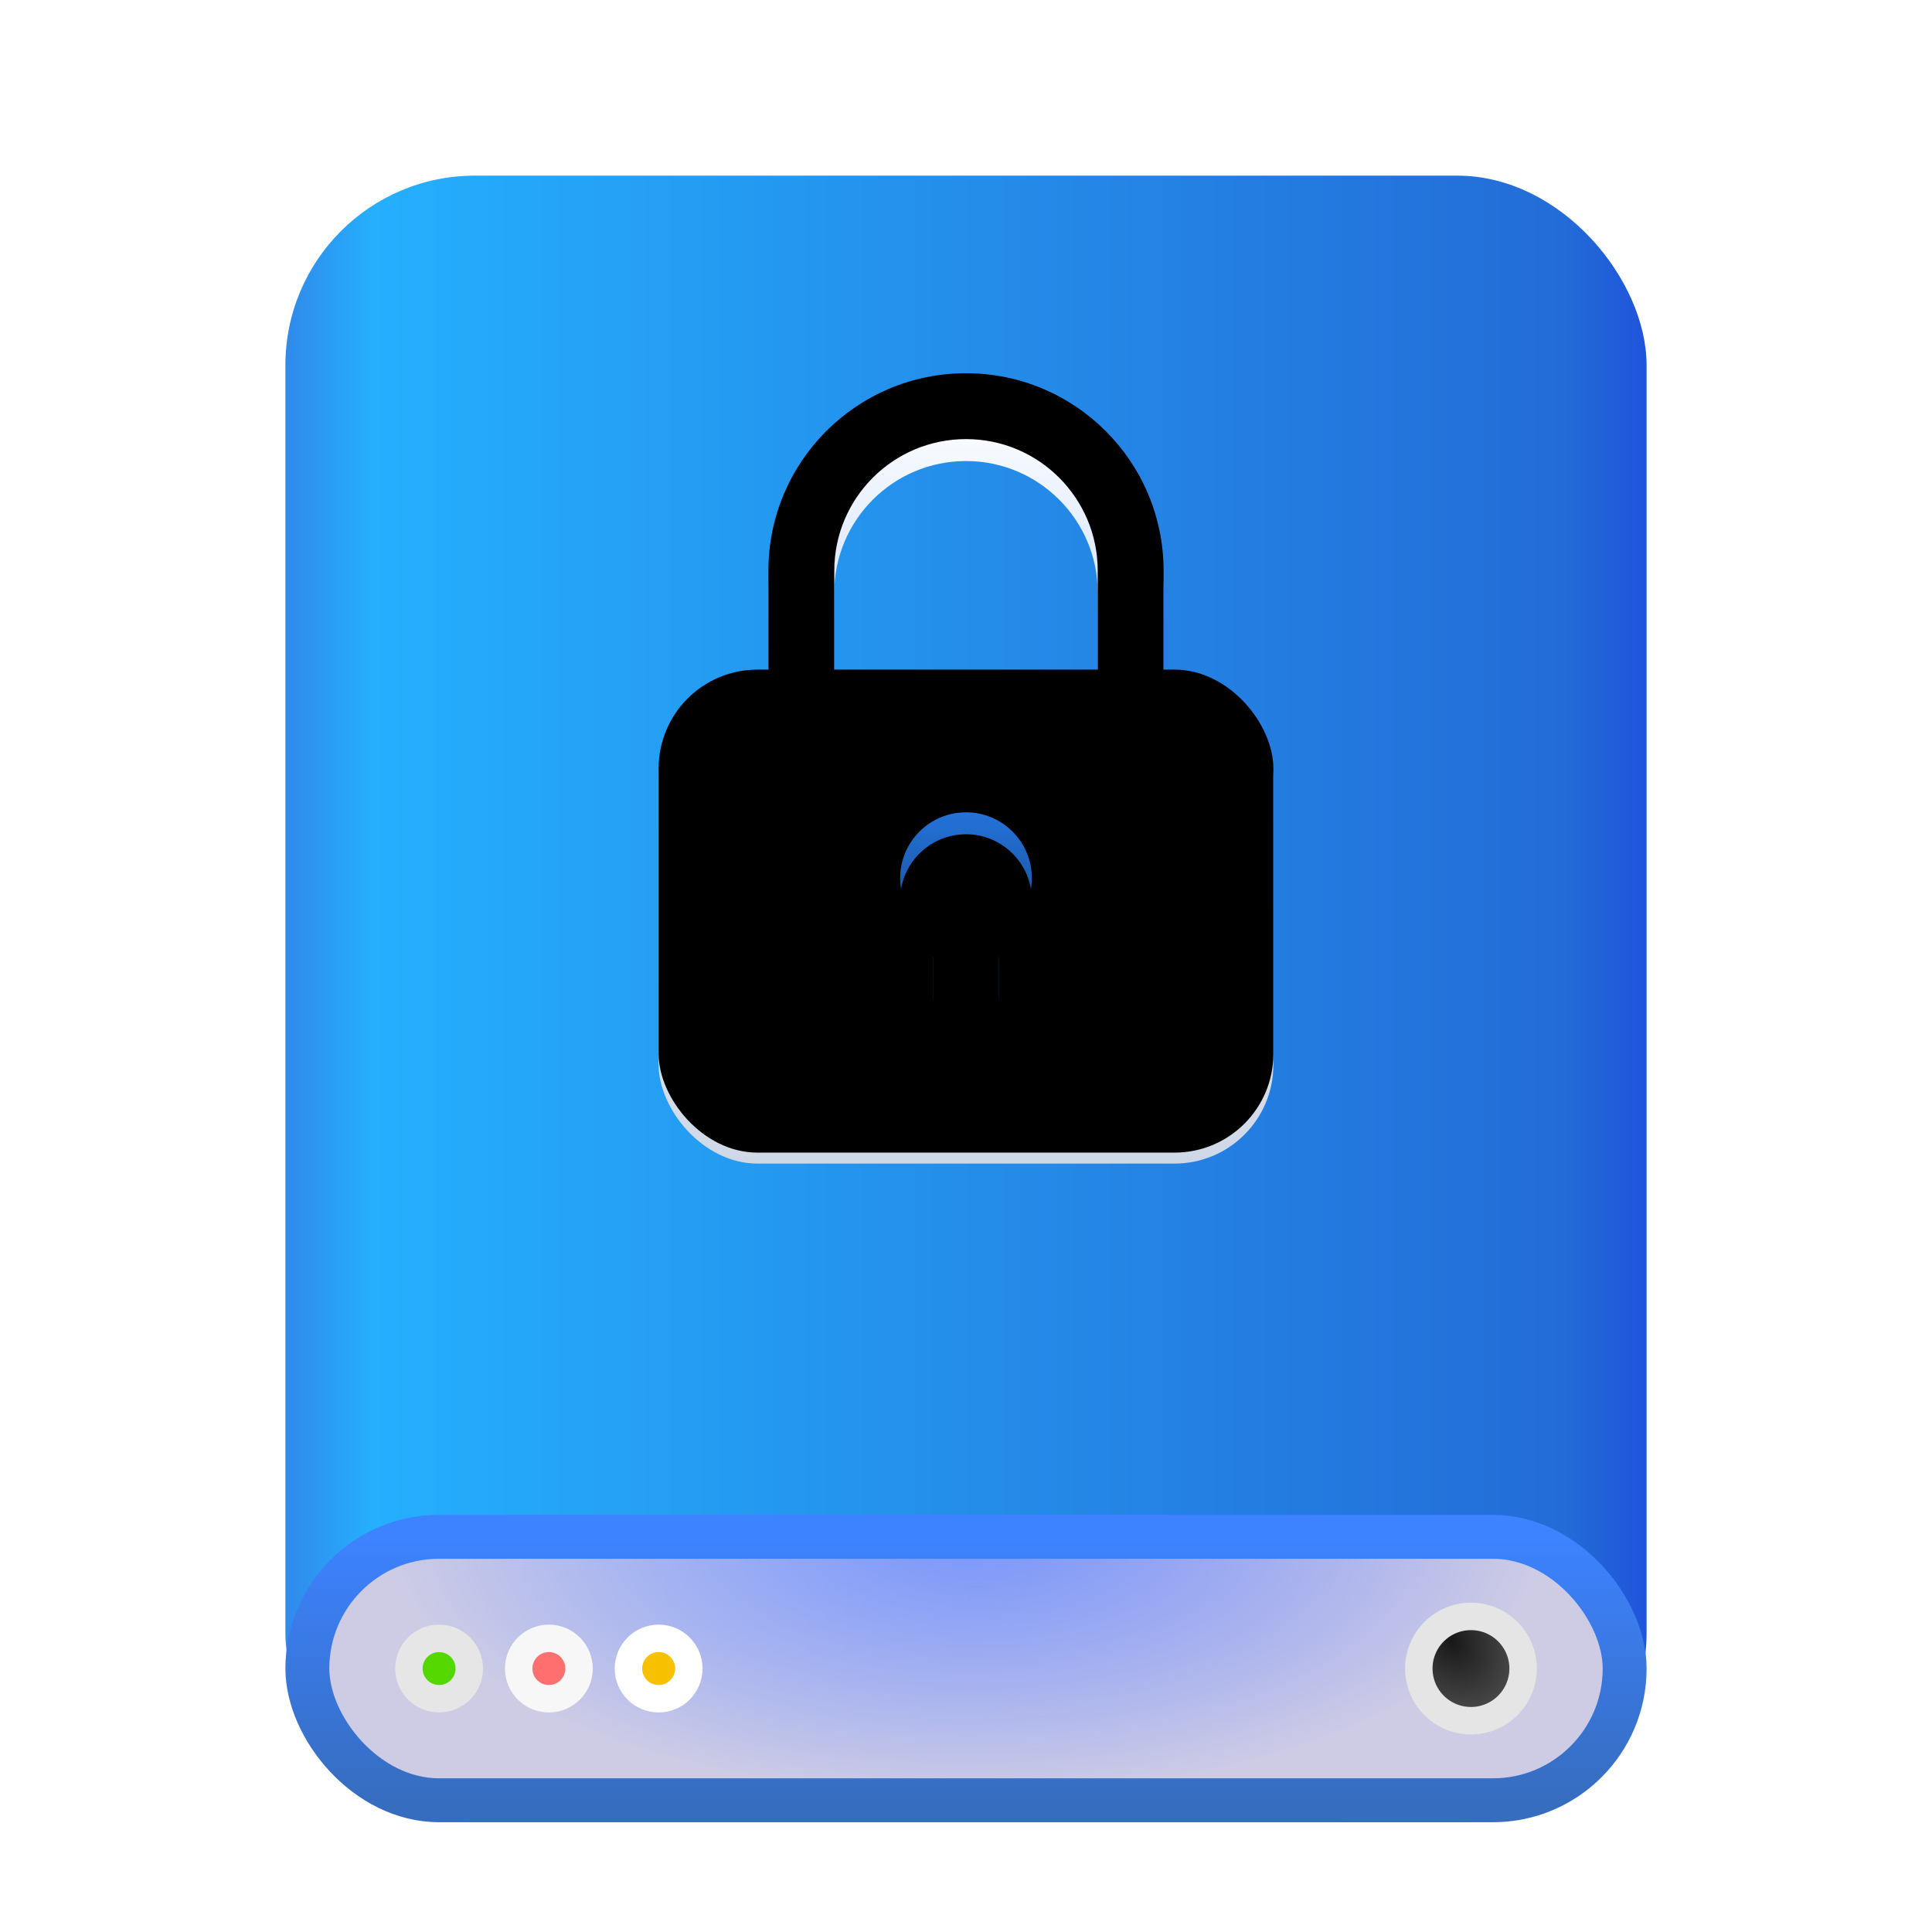 <?xml version="1.0" encoding="UTF-8"?>
<svg width="88px" height="88px" viewBox="0 0 88 88" version="1.1" xmlns="http://www.w3.org/2000/svg" xmlns:xlink="http://www.w3.org/1999/xlink">
    <title>disk/88px/hardisk lock</title>
    <defs>
        <filter x="-25.8%" y="-21.3%" width="151.6%" height="142.7%" filterUnits="objectBoundingBox" id="filter-1">
            <feOffset dx="0" dy="3" in="SourceAlpha" result="shadowOffsetOuter1"></feOffset>
            <feGaussianBlur stdDeviation="2.5" in="shadowOffsetOuter1" result="shadowBlurOuter1"></feGaussianBlur>
            <feColorMatrix values="0 0 0 0 0   0 0 0 0 0   0 0 0 0 0  0 0 0 0.2 0" type="matrix" in="shadowBlurOuter1" result="shadowMatrixOuter1"></feColorMatrix>
            <feMerge>
                <feMergeNode in="shadowMatrixOuter1"></feMergeNode>
                <feMergeNode in="SourceGraphic"></feMergeNode>
            </feMerge>
        </filter>
        <linearGradient x1="0%" y1="50%" x2="100%" y2="50%" id="linearGradient-2">
            <stop stop-color="#3188EA" offset="0%"></stop>
            <stop stop-color="#25AFFD" offset="6.629%"></stop>
            <stop stop-color="#236CD7" offset="93.591%"></stop>
            <stop stop-color="#2053DB" offset="100%"></stop>
        </linearGradient>
        <radialGradient cx="50%" cy="0%" fx="50%" fy="0%" r="99.293%" gradientTransform="translate(0.5,0),scale(0.226,1),rotate(90),scale(1,1.955),translate(-0.5,-0)" id="radialGradient-3">
            <stop stop-color="#9299FF" stop-opacity="0.775" offset="0%"></stop>
            <stop stop-color="#CECCE5" offset="100%"></stop>
        </radialGradient>
        <linearGradient x1="50%" y1="0%" x2="50%" y2="100%" id="linearGradient-4">
            <stop stop-color="#3D82FF" offset="0%"></stop>
            <stop stop-color="#366DBF" offset="100%"></stop>
        </linearGradient>
        <radialGradient cx="30.99%" cy="23.388%" fx="30.99%" fy="23.388%" r="90.097%" gradientTransform="translate(0.31,0.234),rotate(58.247),scale(1,0.747),translate(-0.31,-0.234)" id="radialGradient-5">
            <stop stop-color="#181818" offset="0%"></stop>
            <stop stop-color="#535353" offset="100%"></stop>
        </radialGradient>
        <filter x="-18.2%" y="-17.9%" width="136.4%" height="135.8%" filterUnits="objectBoundingBox" id="filter-6">
            <feOffset dx="0" dy="1" in="SourceAlpha" result="shadowOffsetOuter1"></feOffset>
            <feGaussianBlur stdDeviation="1.5" in="shadowOffsetOuter1" result="shadowBlurOuter1"></feGaussianBlur>
            <feColorMatrix values="0 0 0 0 0   0 0 0 0 0   0 0 0 0 0  0 0 0 0.2 0" type="matrix" in="shadowBlurOuter1" result="shadowMatrixOuter1"></feColorMatrix>
            <feMerge>
                <feMergeNode in="shadowMatrixOuter1"></feMergeNode>
                <feMergeNode in="SourceGraphic"></feMergeNode>
            </feMerge>
        </filter>
        <filter x="-57.1%" y="-45.7%" width="214.3%" height="191.4%" filterUnits="objectBoundingBox" id="filter-7">
            <feOffset dx="0" dy="0" in="SourceAlpha" result="shadowOffsetOuter1"></feOffset>
            <feGaussianBlur stdDeviation="4" in="shadowOffsetOuter1" result="shadowBlurOuter1"></feGaussianBlur>
            <feColorMatrix values="0 0 0 0 0   0 0 0 0 0   0 0 0 0 0  0 0 0 0.3 0" type="matrix" in="shadowBlurOuter1" result="shadowMatrixOuter1"></feColorMatrix>
            <feMerge>
                <feMergeNode in="shadowMatrixOuter1"></feMergeNode>
                <feMergeNode in="SourceGraphic"></feMergeNode>
            </feMerge>
        </filter>
        <linearGradient x1="50%" y1="1.91%" x2="50%" y2="108.272%" id="linearGradient-8">
            <stop stop-color="#FFFFFF" offset="0%"></stop>
            <stop stop-color="#B9D3FF" offset="100%"></stop>
        </linearGradient>
        <path d="M21.5,15 C20.672,15 20,14.328 20,13.5 L20,9 C20,5.686 17.314,3 14,3 C10.686,3 8,5.686 8,9 L8,13.5 C8,14.328 7.328,15 6.5,15 C5.672,15 5,14.328 5,13.5 L5,9 C5,4.029 9.029,0 14,0 C18.971,0 23,4.029 23,9 L23,13.5 C23,14.328 22.328,15 21.5,15 Z" id="path-9"></path>
        <filter x="-8.3%" y="-10.0%" width="116.7%" height="120.0%" filterUnits="objectBoundingBox" id="filter-10">
            <feGaussianBlur stdDeviation="1" in="SourceAlpha" result="shadowBlurInner1"></feGaussianBlur>
            <feOffset dx="0" dy="-1" in="shadowBlurInner1" result="shadowOffsetInner1"></feOffset>
            <feComposite in="shadowOffsetInner1" in2="SourceAlpha" operator="arithmetic" k2="-1" k3="1" result="shadowInnerInner1"></feComposite>
            <feColorMatrix values="0 0 0 0 0.038   0 0 0 0 0.228   0 0 0 0 0.481  0 0 0 0.6 0" type="matrix" in="shadowInnerInner1"></feColorMatrix>
        </filter>
        <linearGradient x1="50%" y1="-16.623%" x2="50%" y2="100%" id="linearGradient-11">
            <stop stop-color="#FFFFFF" offset="0%"></stop>
            <stop stop-color="#CFD8E7" offset="100%"></stop>
        </linearGradient>
        <rect id="path-12" x="0" y="13" width="28" height="22" rx="4.5"></rect>
        <filter x="-6.2%" y="-8.0%" width="112.5%" height="115.9%" filterUnits="objectBoundingBox" id="filter-13">
            <feGaussianBlur stdDeviation="1.5" in="SourceAlpha" result="shadowBlurInner1"></feGaussianBlur>
            <feOffset dx="0" dy="-0.5" in="shadowBlurInner1" result="shadowOffsetInner1"></feOffset>
            <feComposite in="shadowOffsetInner1" in2="SourceAlpha" operator="arithmetic" k2="-1" k3="1" result="shadowInnerInner1"></feComposite>
            <feColorMatrix values="0 0 0 0 0.488   0 0 0 0 0.657   0 0 0 0 0.785  0 0 0 1 0" type="matrix" in="shadowInnerInner1"></feColorMatrix>
        </filter>
        <linearGradient x1="50%" y1="0%" x2="50%" y2="100%" id="linearGradient-14">
            <stop stop-color="#2372DA" offset="0%"></stop>
            <stop stop-color="#102F57" offset="100%"></stop>
        </linearGradient>
        <path d="M14,19 C15.657,19 17,20.343 17,22 C17,23.11 16.397,24.079 15.501,24.598 L15.5,27.4 C15.5,28.284 14.828,29 14,29 C13.172,29 12.5,28.284 12.5,27.4 L12.5,24.599 C11.603,24.08 11,23.111 11,22 C11,20.343 12.343,19 14,19 Z" id="path-15"></path>
        <filter x="-33.3%" y="-20.0%" width="166.7%" height="140.0%" filterUnits="objectBoundingBox" id="filter-16">
            <feGaussianBlur stdDeviation="1.5" in="SourceAlpha" result="shadowBlurInner1"></feGaussianBlur>
            <feOffset dx="0" dy="1" in="shadowBlurInner1" result="shadowOffsetInner1"></feOffset>
            <feComposite in="shadowOffsetInner1" in2="SourceAlpha" operator="arithmetic" k2="-1" k3="1" result="shadowInnerInner1"></feComposite>
            <feColorMatrix values="0 0 0 0 0   0 0 0 0 0   0 0 0 0 0  0 0 0 0.316 0" type="matrix" in="shadowInnerInner1"></feColorMatrix>
        </filter>
    </defs>
    <g id="disk/88px//hardisk-lock" stroke="none" stroke-width="1" fill="none" fill-rule="evenodd">
        <g id="编组-19" filter="url(#filter-1)" transform="translate(13, 5)">
            <rect id="矩形" fill="url(#linearGradient-2)" x="0" y="0" width="62" height="75" rx="8.631"></rect>
            <rect id="矩形" stroke="url(#linearGradient-4)" stroke-width="2" fill="url(#radialGradient-3)" x="1" y="62" width="60" height="12" rx="6"></rect>
            <circle id="椭圆形" stroke="#E6E6E6" stroke-width="1.25" fill="#54D800" cx="7" cy="68" r="1.375"></circle>
            <circle id="椭圆形备份-2" stroke="#F7F7F7" stroke-width="1.25" fill="#FF6F6F" cx="12" cy="68" r="1.375"></circle>
            <circle id="椭圆形备份-4" stroke="#FFFFFF" stroke-width="1.25" fill="#F7C000" cx="17" cy="68" r="1.375"></circle>
            <circle id="椭圆形" stroke="#E5E5E5" stroke-width="1.25" fill="url(#radialGradient-5)" cx="54" cy="68" r="2.375"></circle>
            <g id="编组" filter="url(#filter-6)" transform="translate(9, 7.262)"></g>
        </g>
        <g id="9004738_lock_security_padlock_secure_icon" filter="url(#filter-7)" transform="translate(30, 18)" fill-rule="nonzero">
            <g id="路径">
                <use fill="url(#linearGradient-8)" xlink:href="#path-9"></use>
                <use fill="black" fill-opacity="1" filter="url(#filter-10)" xlink:href="#path-9"></use>
            </g>
            <g id="矩形">
                <use fill="url(#linearGradient-11)" xlink:href="#path-12"></use>
                <use fill="black" fill-opacity="1" filter="url(#filter-13)" xlink:href="#path-12"></use>
            </g>
            <g id="形状结合">
                <use fill="url(#linearGradient-14)" xlink:href="#path-15"></use>
                <use fill="black" fill-opacity="1" filter="url(#filter-16)" xlink:href="#path-15"></use>
            </g>
        </g>
    </g>
</svg>